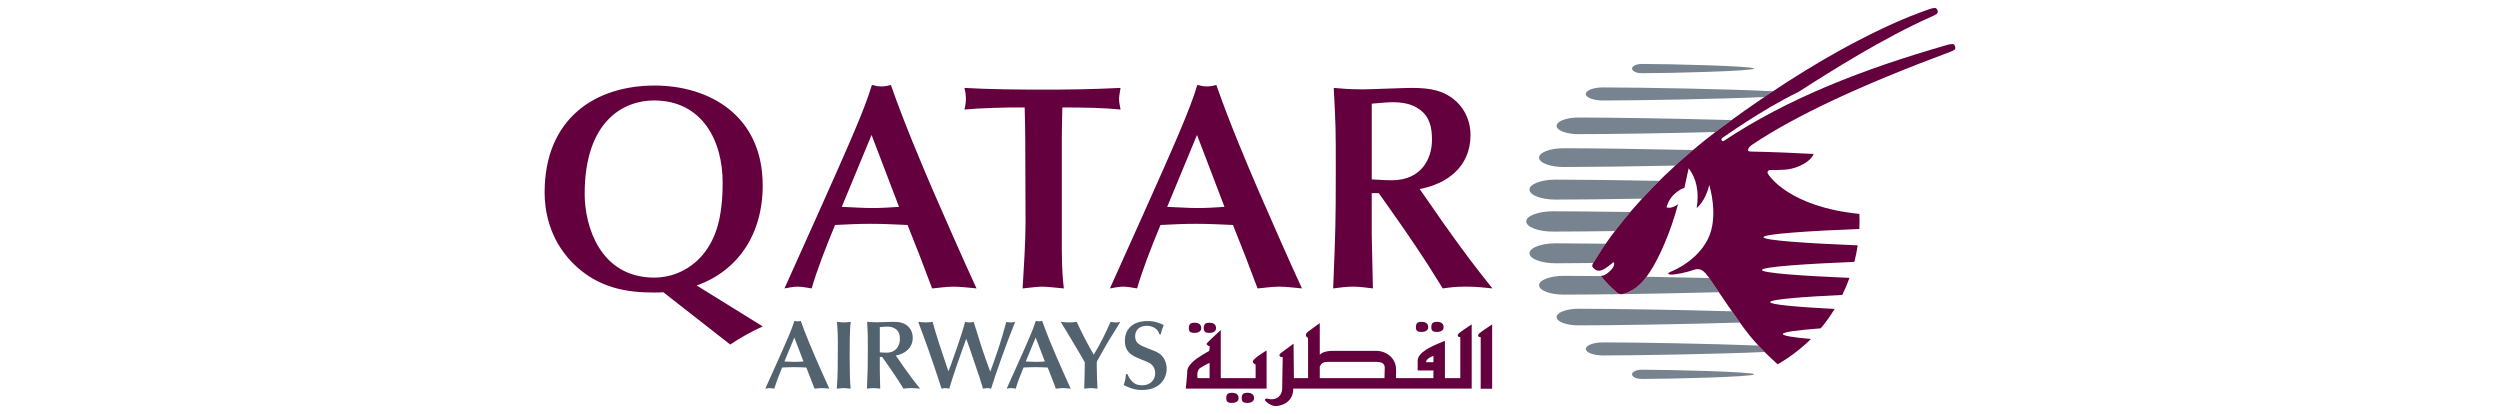 <?xml version="1.0" encoding="utf-8"?>
<!-- Generator: Adobe Illustrator 16.0.0, SVG Export Plug-In . SVG Version: 6.00 Build 0)  -->
<!DOCTYPE svg PUBLIC "-//W3C//DTD SVG 1.0//EN" "http://www.w3.org/TR/2001/REC-SVG-20010904/DTD/svg10.dtd">
<svg version="1.0" id="QR" xmlns="http://www.w3.org/2000/svg" xmlns:xlink="http://www.w3.org/1999/xlink" x="0px" y="0px"
	 width="157px" height="26px" viewBox="0 0 157 26" enable-background="new 0 0 157 26" xml:space="preserve">
<g>
	<path fill-rule="evenodd" clip-rule="evenodd" fill="#53626F" d="M50.458,22.701c-0.189,0.013-0.372,0.024-0.562,0.024
		c-0.213,0-0.421-0.018-0.636-0.024l0.624-1.504L50.458,22.701 M51.15,24.407c0.11-0.005,0.281-0.036,0.452-0.036
		c0.172,0,0.386,0.031,0.479,0.036c-0.276-0.593-0.68-1.516-0.912-2.049c-0.221-0.514-0.588-1.371-0.882-2.208
		c-0.066,0.019-0.129,0.03-0.195,0.03c-0.073,0-0.135-0.012-0.203-0.03c-0.146,0.501-0.502,1.296-1.12,2.68l-0.708,1.577
		c0.083-0.011,0.171-0.036,0.275-0.036c0.097,0,0.214,0.025,0.293,0.036c0.098-0.348,0.293-0.855,0.488-1.327
		c0.245-0.012,0.489-0.024,0.735-0.024c0.262,0,0.52,0.013,0.784,0.024l0.256,0.65L51.15,24.407z"/>
	<path fill="#53626F" d="M52.617,21.624c0,1.047,0,2.057-0.067,2.783c0.136-0.005,0.307-0.036,0.441-0.036
		c0.141,0,0.288,0.031,0.429,0.036c-0.049-0.494-0.061-1.155-0.061-2.066c0-0.619,0-1.676,0.067-2.129
		c-0.147,0.018-0.299,0.036-0.435,0.036c-0.091,0-0.319-0.024-0.434-0.036C52.617,20.804,52.617,21.239,52.617,21.624"/>
	<path fill-rule="evenodd" clip-rule="evenodd" fill="#53626F" d="M56.256,22.328c0.557-0.104,1.065-0.452,1.065-1.131
		c0-0.258-0.098-0.509-0.281-0.687c-0.264-0.251-0.564-0.299-0.961-0.299c-0.142,0-0.851,0.029-1.009,0.029
		c-0.312,0-0.473-0.018-0.612-0.029C54.5,21,54.5,21.086,54.5,21.888c0,1.181-0.007,1.315-0.055,2.52
		c0.134-0.017,0.281-0.036,0.421-0.036c0.154,0,0.288,0.025,0.411,0.036c0-0.158-0.025-0.947-0.025-1.125v-0.868H55.4
		c0.329,0.465,0.709,1.004,1.021,1.487c0.093,0.14,0.228,0.366,0.319,0.506c0.185-0.023,0.258-0.036,0.496-0.036
		c0.221,0,0.374,0.02,0.544,0.036c-0.385-0.482-0.55-0.695-1.034-1.376c-0.091-0.128-0.226-0.33-0.318-0.458L56.256,22.328
		 M55.252,20.541c0.092-0.006,0.318-0.03,0.435-0.03c0.202,0,0.404,0.03,0.569,0.154c0.214,0.158,0.257,0.378,0.257,0.635
		c0,0.397-0.227,0.846-0.839,0.846c-0.159,0-0.306-0.013-0.422-0.019V20.541z"/>
	<path fill="#53626F" d="M59.443,22.977c-0.286-0.85-0.685-2.043-0.875-2.765c-0.153,0.023-0.287,0.036-0.428,0.036
		c-0.146,0-0.355-0.024-0.477-0.036c0.25,0.66,0.465,1.247,0.629,1.712c0.282,0.796,0.465,1.348,0.686,2.02l0.153,0.464
		c0.085-0.017,0.184-0.036,0.251-0.036c0.067,0,0.128,0.013,0.232,0.036c0.098-0.317,0.214-0.708,0.301-0.959
		c0.238-0.697,0.269-0.795,0.581-1.664l0.184-0.508c0.067,0.195,0.184,0.508,0.25,0.702c0.068,0.191,0.379,1.127,0.453,1.335
		c0.1,0.275,0.123,0.355,0.35,1.094c0.055-0.005,0.171-0.036,0.263-0.036c0.086,0,0.153,0.02,0.245,0.036
		c0.233-0.727,0.258-0.799,0.6-1.78c0.336-0.954,0.544-1.497,0.911-2.415c-0.092,0.023-0.183,0.036-0.275,0.036
		c-0.116,0-0.214-0.019-0.281-0.036c-0.221,0.795-0.331,1.18-0.507,1.706c-0.289,0.856-0.326,0.955-0.502,1.421
		c-0.195-0.527-0.386-1.06-0.562-1.598c-0.098-0.295-0.472-1.518-0.478-1.529c-0.085,0.018-0.147,0.036-0.27,0.036
		c-0.109,0-0.189-0.024-0.269-0.036c-0.184,0.746-0.833,2.545-0.894,2.71L59.56,23.32L59.443,22.977"/>
	<path fill-rule="evenodd" clip-rule="evenodd" fill="#53626F" d="M65.617,22.701c-0.189,0.013-0.373,0.024-0.563,0.024
		c-0.214,0-0.422-0.018-0.636-0.024l0.623-1.504L65.617,22.701 M66.309,24.407c0.11-0.005,0.281-0.036,0.453-0.036
		c0.171,0,0.386,0.031,0.477,0.036c-0.275-0.593-0.679-1.516-0.912-2.049c-0.22-0.514-0.587-1.371-0.881-2.208
		c-0.067,0.019-0.128,0.03-0.195,0.03c-0.073,0-0.136-0.012-0.203-0.03c-0.146,0.501-0.501,1.296-1.12,2.68l-0.709,1.577
		c0.085-0.011,0.171-0.036,0.275-0.036c0.099,0,0.213,0.025,0.294,0.036c0.098-0.348,0.294-0.855,0.49-1.327
		c0.244-0.012,0.489-0.024,0.734-0.024c0.264,0,0.52,0.013,0.783,0.024l0.257,0.65L66.309,24.407z"/>
	<path fill="#53626F" d="M68.877,22.77c0-0.056,0.037-0.123,0.079-0.196c0.257-0.44,0.495-0.9,0.771-1.341
		c0.091-0.146,0.539-0.856,0.631-1.021c-0.068,0.023-0.135,0.036-0.258,0.036c-0.135,0-0.258-0.019-0.355-0.036
		c-0.44,0.966-0.538,1.174-1.058,2.067c-0.52-0.911-0.752-1.395-1.07-2.067c-0.177,0.029-0.356,0.036-0.502,0.036
		c-0.134,0-0.276-0.013-0.501-0.036c0.317,0.532,0.839,1.377,1.15,1.915l0.361,0.624c0,0.379-0.019,1.181-0.036,1.656
		c0.116-0.011,0.286-0.036,0.41-0.036c0.141,0,0.281,0.025,0.422,0.036c-0.025-0.567-0.043-0.897-0.043-1.412V22.77"/>
	<path fill="#53626F" d="M70.711,23.491c-0.03,0.293-0.037,0.373-0.143,0.69c0.222,0.11,0.62,0.312,1.145,0.312
		c1.121,0,1.554-0.715,1.554-1.34c0-0.172-0.042-0.532-0.299-0.808c-0.176-0.196-0.361-0.264-0.831-0.447
		c-0.538-0.207-0.851-0.33-0.851-0.776c0-0.361,0.238-0.661,0.722-0.661c0.384,0,0.71,0.184,0.801,0.532h0.086
		c0.055-0.232,0.067-0.281,0.189-0.582c-0.299-0.134-0.569-0.25-1.015-0.25c-1.107,0-1.427,0.686-1.427,1.224
		c0,0.508,0.179,0.82,0.772,1.083c0.171,0.074,0.459,0.185,0.63,0.257c0.118,0.049,0.503,0.22,0.503,0.705
		c0,0.44-0.319,0.765-0.802,0.765c-0.361,0-0.668-0.093-0.948-0.704H70.711"/>
	<path fill-rule="evenodd" clip-rule="evenodd" fill="#63003D" d="M36.717,12.183c0-4.626,2.479-5.874,4.352-5.874
		c3.01,0,4.313,2.497,4.313,5.158c0,1.524-0.183,2.957-0.937,4.113c-0.751,1.155-2,1.853-3.358,1.853
		C37.69,17.433,36.717,14.202,36.717,12.183 M45.859,21.638c0.551-0.386,1.415-0.863,2.039-1.139l-4.149-2.571
		c2.552-0.898,4.149-3.175,4.149-6.277c0-4.404-3.358-6.278-6.792-6.278c-3.708,0-6.904,2.056-6.904,6.719
		c0,0.99,0.221,2.864,1.764,4.424c1.596,1.615,3.488,1.854,5.084,1.854c0.202,0,0.403,0,0.606-0.018L45.859,21.638z"/>
	<path fill-rule="evenodd" clip-rule="evenodd" fill="#63003D" d="M56.46,12.991c-0.569,0.037-1.12,0.074-1.689,0.074
		c-0.642,0-1.267-0.056-1.908-0.074l1.871-4.516L56.46,12.991 M58.536,18.113c0.33-0.019,0.843-0.111,1.357-0.111
		c0.516,0,1.157,0.093,1.433,0.111c-0.827-1.781-2.038-4.553-2.736-6.151c-0.661-1.542-1.762-4.113-2.644-6.627
		c-0.201,0.056-0.386,0.093-0.586,0.093c-0.22,0-0.404-0.037-0.605-0.093c-0.441,1.506-1.507,3.893-3.361,8.041l-2.129,4.737
		c0.257-0.037,0.514-0.111,0.827-0.111c0.293,0,0.642,0.074,0.882,0.111c0.293-1.047,0.881-2.571,1.468-3.984
		c0.733-0.037,1.468-0.073,2.202-0.073c0.79,0,1.561,0.036,2.35,0.073l0.771,1.946L58.536,18.113z"/>
	<path fill="#63003D" d="M66.681,8.806c0-0.698,0.017-1.396,0.036-2.058c1.267,0,2.571,0.02,3.654,0.13
		c-0.055-0.294-0.093-0.459-0.093-0.661c0-0.148,0.038-0.387,0.093-0.697c-1.763,0.091-3.378,0.109-4.902,0.109
		c-1.414,0-3.451-0.019-4.902-0.109c0.057,0.22,0.092,0.458,0.092,0.679c0,0.22-0.035,0.459-0.092,0.679
		c0.937-0.092,2.7-0.13,2.864-0.13h0.918c0.019,0.717,0.037,1.36,0.037,2.039l0.019,5.121c0,1.396-0.11,2.81-0.185,4.206
		c0.662-0.073,0.937-0.111,1.249-0.111c0.22,0,0.809,0.056,1.341,0.111c-0.055-0.515-0.128-1.12-0.128-2.516V8.806"/>
	<path fill-rule="evenodd" clip-rule="evenodd" fill="#63003D" d="M76.898,12.991c-0.568,0.037-1.12,0.074-1.688,0.074
		c-0.644,0-1.267-0.056-1.911-0.074l1.873-4.516L76.898,12.991 M78.974,18.113c0.329-0.019,0.843-0.111,1.358-0.111
		c0.513,0,1.156,0.093,1.431,0.111c-0.826-1.781-2.037-4.553-2.734-6.151c-0.661-1.542-1.764-4.113-2.644-6.627
		c-0.203,0.056-0.387,0.093-0.587,0.093c-0.221,0-0.404-0.037-0.607-0.093c-0.439,1.506-1.503,3.893-3.358,8.041l-2.129,4.737
		c0.256-0.037,0.515-0.111,0.826-0.111c0.293,0,0.641,0.074,0.881,0.111c0.293-1.047,0.88-2.571,1.468-3.984
		c0.733-0.037,1.467-0.073,2.202-0.073c0.79,0,1.561,0.036,2.35,0.073l0.771,1.946L78.974,18.113z"/>
	<path fill-rule="evenodd" clip-rule="evenodd" fill="#63003D" d="M89.156,11.871c1.67-0.312,3.193-1.358,3.193-3.396
		c0-0.771-0.293-1.523-0.844-2.056c-0.789-0.752-1.688-0.899-2.883-0.899c-0.422,0-2.551,0.091-3.028,0.091
		c-0.938,0-1.413-0.055-1.836-0.091c0.129,2.368,0.129,2.624,0.129,5.029c0,3.542-0.019,3.946-0.165,7.564
		c0.403-0.056,0.845-0.111,1.265-0.111c0.46,0,0.864,0.074,1.232,0.111c0-0.479-0.074-2.847-0.074-3.379v-2.606h0.441
		c0.991,1.396,2.129,3.011,3.065,4.461c0.274,0.423,0.679,1.102,0.953,1.524c0.552-0.073,0.771-0.111,1.487-0.111
		c0.66,0,1.119,0.056,1.633,0.111c-1.156-1.451-1.65-2.093-3.101-4.131c-0.275-0.386-0.68-0.992-0.955-1.377L89.156,11.871
		 M86.146,6.51c0.275-0.017,0.954-0.091,1.302-0.091c0.606,0,1.212,0.091,1.709,0.459c0.643,0.477,0.771,1.138,0.771,1.909
		c0,1.193-0.679,2.533-2.515,2.533c-0.478,0-0.919-0.037-1.267-0.054V6.51z"/>
	<path fill="#77838F" d="M100.058,16.517c-0.922,0.011-1.729,0.017-2.362,0.017c-0.909,0-1.645-0.281-1.645-0.628
		c0-0.345,0.735-0.625,1.645-0.625c0.806,0,1.896,0.009,3.146,0.024c-0.483,0.698-0.714,1.118-0.734,1.144
		C100.092,16.469,100.074,16.493,100.058,16.517"/>
	<path fill="#77838F" d="M100.553,17.356c0.305,0.367,0.596,0.676,0.986,1.013c0,0,0.147,0.21,0.595,0.031
		c0.453-0.186,0.837-0.438,1.272-1.02c1.269,0.021,2.612,0.05,3.936,0.079c0.109,0.158,0.329,0.486,0.604,0.892
		c-3.689,0.096-7.694,0.152-9.745,0.152c-0.855,0-1.548-0.266-1.548-0.59c0-0.326,0.692-0.59,1.548-0.59
		c0.625,0,1.429,0.005,2.35,0.015C100.55,17.348,100.553,17.356,100.553,17.356"/>
	<path fill="#77838F" d="M99.126,20.433c-0.758,0-1.372-0.232-1.372-0.521s0.614-0.522,1.372-0.522c2.006,0,6.119,0.061,9.64,0.161
		c0.17,0.243,0.34,0.484,0.501,0.707C105.641,20.364,101.228,20.433,99.126,20.433"/>
	<path fill="#77838F" d="M110.823,22.106c-2.959,0.129-8.043,0.216-10.156,0.216c-0.596,0-1.078-0.185-1.078-0.409
		c0-0.228,0.482-0.411,1.078-0.411c2.021,0,6.767,0.079,9.763,0.199C110.565,21.846,110.697,21.982,110.823,22.106"/>
	<path fill="#77838F" d="M103.107,23.217c1.744,0,7.057,0.132,7.057,0.29c0,0.162-5.312,0.291-7.057,0.291
		c-0.341,0-0.615-0.129-0.615-0.291C102.492,23.349,102.767,23.217,103.107,23.217"/>
	<path fill="#77838F" d="M103.126,12.475c-2.195,0.037-4.165,0.059-5.431,0.059c-0.909,0-1.645-0.28-1.645-0.627
		c0-0.346,0.735-0.627,1.645-0.627c1.472,0,3.889,0.028,6.51,0.078C103.815,11.741,103.455,12.116,103.126,12.475"/>
	<path fill="#77838F" d="M98.2,10.488c-0.855,0-1.548-0.264-1.548-0.588c0-0.327,0.692-0.591,1.548-0.591
		c1.754,0,4.935,0.043,8.124,0.113c-0.39,0.332-0.762,0.657-1.112,0.977C102.412,10.456,99.749,10.488,98.2,10.488"/>
	<path fill="#77838F" d="M107.735,8.291c-3.263,0.083-6.797,0.133-8.609,0.133c-0.758,0-1.372-0.233-1.372-0.522
		c0-0.288,0.614-0.522,1.372-0.522c2.001,0,6.104,0.062,9.62,0.162c-0.175,0.128-0.353,0.255-0.531,0.389
		C108.054,8.05,107.894,8.169,107.735,8.291"/>
	<path fill="#77838F" d="M100.667,6.311c-0.596,0-1.078-0.183-1.078-0.411c0-0.227,0.482-0.41,1.078-0.41
		c2.242,0,7.839,0.097,10.68,0.24c-0.181,0.119-0.361,0.242-0.544,0.365C107.841,6.223,102.775,6.311,100.667,6.311"/>
	<path fill="#77838F" d="M97.525,14.544c-0.924,0-1.676-0.284-1.676-0.638c0-0.352,0.752-0.637,1.676-0.637
		c1.16,0,2.895,0.017,4.858,0.046c-0.371,0.434-0.69,0.837-0.965,1.196C99.857,14.532,98.491,14.544,97.525,14.544"/>
	<path fill="#77838F" d="M102.492,4.306c0-0.16,0.274-0.291,0.615-0.291c1.744,0,7.057,0.131,7.057,0.291s-5.312,0.292-7.057,0.292
		C102.767,4.598,102.492,4.466,102.492,4.306"/>
	<path fill="#63003D" d="M116.771,13.434c0.012,0.317,0.011,0.633-0.006,0.944c-3.091,0.121-6.021,0.309-6.021,0.518
		c0,0.205,2.865,0.39,5.92,0.512c-0.054,0.353-0.124,0.698-0.207,1.037c-3.013,0.124-5.808,0.306-5.808,0.51
		c0,0.196,2.608,0.373,5.499,0.496c-0.133,0.368-0.284,0.728-0.452,1.07c-2.48,0.119-4.531,0.278-4.531,0.452
		c0,0.162,1.792,0.312,4.05,0.429c-0.125,0.205-0.259,0.409-0.396,0.6c-0.146,0.208-0.306,0.414-0.477,0.617
		c-1.411,0.107-2.381,0.229-2.381,0.359c0,0.111,0.695,0.217,1.765,0.311c-0.586,0.578-1.275,1.117-2.087,1.588
		c0,0-0.959-0.825-1.746-1.787c-0.706-0.859-2.2-3.122-2.553-3.629c-0.351-0.506-0.582-0.654-0.995-0.508
		c-0.55,0.195-1.192,0.293-1.39,0.293s-0.306-0.076,0.025-0.208c0.33-0.132,1.632-0.747,2.273-2.018
		c0.72-1.432,0.086-3.408,0.086-3.408c-0.24,1.056-0.791,1.45-0.791,1.45c0.178-0.979-0.015-1.87-0.5-2.494l-0.271,1.241
		c0,0-0.169-0.008-0.587,0.344c-0.419,0.352-0.533,0.864-0.533,0.864c0.329,0.133,0.725-0.197,0.725-0.197
		c-0.505,1.891-1.23,3.43-1.76,4.244c-0.527,0.813-0.963,1.121-1.49,1.336c-0.447,0.179-0.595-0.031-0.595-0.031
		c-0.391-0.337-0.682-0.646-0.986-1.013c0,0-0.024-0.043,0.059-0.041c0.218,0.003,0.604-0.369,0.689-0.523
		c0.096-0.177,0.086-0.312,0.037-0.322c-0.048-0.007-0.131,0.133-0.549,0.397c-0.418,0.264-0.609,0.081-0.749-0.066
		c-0.106-0.116-0.003-0.262,0.066-0.353c0.063-0.08,2.27-4.195,8.108-8.519c7.653-5.666,12.54-7.195,12.819-7.306
		c0.186-0.073,0.487-0.169,0.556-0.099c0.077,0.079,0.113,0.143,0.103,0.235c-0.009,0.091-0.059,0.139-0.411,0.295
		c-2.939,1.294-6.367,3.452-8.315,4.707c-2.396,1.167-4.684,2.835-4.768,2.874c-0.185,0.114-0.048,0.282,0.063,0.211
		c4.046-2.691,8.79-4.524,14.031-6.026c0.251-0.071,0.389-0.071,0.43-0.016c0.047,0.062,0.067,0.132,0.075,0.208
		c0.007,0.095-0.073,0.146-0.289,0.231c-5.63,2.092-9.781,4.036-12.451,5.831c0,0-0.277,0.167-0.28,0.36
		c-0.001,0.073,0.148,0.082,0.148,0.082c1.337,0.024,3.123,0.103,3.973,0.152c0,0-0.12,0.431-0.935,0.777
		c-0.629,0.268-1.211,0.225-1.786,0.229c-0.129-0.002-0.236,0.127-0.134,0.265C111.095,11.011,112.32,12.984,116.771,13.434"/>
	<path fill="#63003D" d="M75.962,23.747h-0.754c0,0-0.103-0.464,0.171-0.642c0.274-0.18,0.583-0.318,0.583-0.318V23.747
		 M79.542,22.009c0,0-0.457,0.265-0.749,0.522c-0.29,0.256,0.06,0.354,0.06,0.354v0.862h-2.19v-3.021c0,0-0.798,0.734-0.873,0.832
		c-0.077,0.104,0.19,0.198,0.19,0.198l-0.045,0.286c0,0-0.319,0.164-0.704,0.426c-0.384,0.257-0.668,0.587-0.668,0.814
		c0,0.229-0.097,1.124-0.097,1.124h5.076V22.009z M75.01,20.905c0.249,0,0.426-0.099,0.426-0.298c0-0.2-0.118-0.339-0.426-0.339
		c-0.276,0-0.349,0.12-0.349,0.339C74.661,20.827,74.756,20.905,75.01,20.905z M75.943,20.905c0.253,0,0.424-0.099,0.424-0.298
		c0-0.2-0.116-0.339-0.424-0.339c-0.276,0-0.348,0.12-0.348,0.339C75.595,20.827,75.69,20.905,75.943,20.905z M77.357,24.667
		c-0.272,0-0.348,0.118-0.348,0.338c0,0.218,0.097,0.298,0.348,0.298c0.25,0,0.427-0.099,0.427-0.298
		C77.784,24.805,77.668,24.667,77.357,24.667z M78.327,24.667c-0.273,0-0.348,0.118-0.348,0.338c0,0.218,0.099,0.298,0.348,0.298
		c0.254,0,0.428-0.099,0.428-0.298C78.754,24.805,78.639,24.667,78.327,24.667z M89.264,20.846c0.252,0,0.429-0.097,0.429-0.296
		c0-0.198-0.116-0.338-0.429-0.338c-0.272,0-0.346,0.119-0.346,0.338C88.918,20.77,89.016,20.846,89.264,20.846z M90.232,20.846
		c0.252,0,0.426-0.097,0.426-0.296c0-0.198-0.116-0.338-0.426-0.338c-0.272,0-0.346,0.119-0.346,0.338
		C89.887,20.77,89.98,20.846,90.232,20.846z M92.911,20.928c-0.138,0.118-0.098,0.26,0.076,0.239v3.246h0.719v-4.04
		C93.706,20.373,93.044,20.81,92.911,20.928z M90.021,22.747h-0.465c0-0.255,0.465-0.396,0.465-0.396V22.747z M86.957,23.283
		c0,0.117-0.007,0.309-0.012,0.464h-4.063v-0.714c0.106-0.274,0.286-0.308,0.563-0.308h2.97
		C87.056,22.726,86.957,23.063,86.957,23.283z M91.707,21.164v2.583H90.74v-2.346c0,0-0.198,0.076-0.47,0.196
		c-0.269,0.122-1.241,0.517-1.241,1.051v0.617h0.991v0.481H87.67c0.002-0.114,0.004-0.28,0.004-0.523c0-0.77-0.654-1.189-1.24-1.189
		h-2.716c-0.477,0-0.705,0.115-0.836,0.246v-1.987c0,0-0.423,0.298-0.735,0.534c-0.311,0.238,0,0.397,0,0.397v2.522h-0.89
		l-0.021-2.166c0,0-0.619,0.453-0.797,0.592c-0.174,0.137-0.077,0.259,0.117,0.259c0,0-0.035,1.6-0.035,1.976
		c0,0.381-0.314,0.815-0.975,0.617c0,0-0.209,0.04-0.035,0.198c0.173,0.157,0.384,0.277,0.617,0.277s1.089-0.161,1.089-1.093h11.206
		v-4.036c0,0-0.66,0.436-0.795,0.554C91.492,21.043,91.531,21.185,91.707,21.164z"/>
</g>
</svg>
